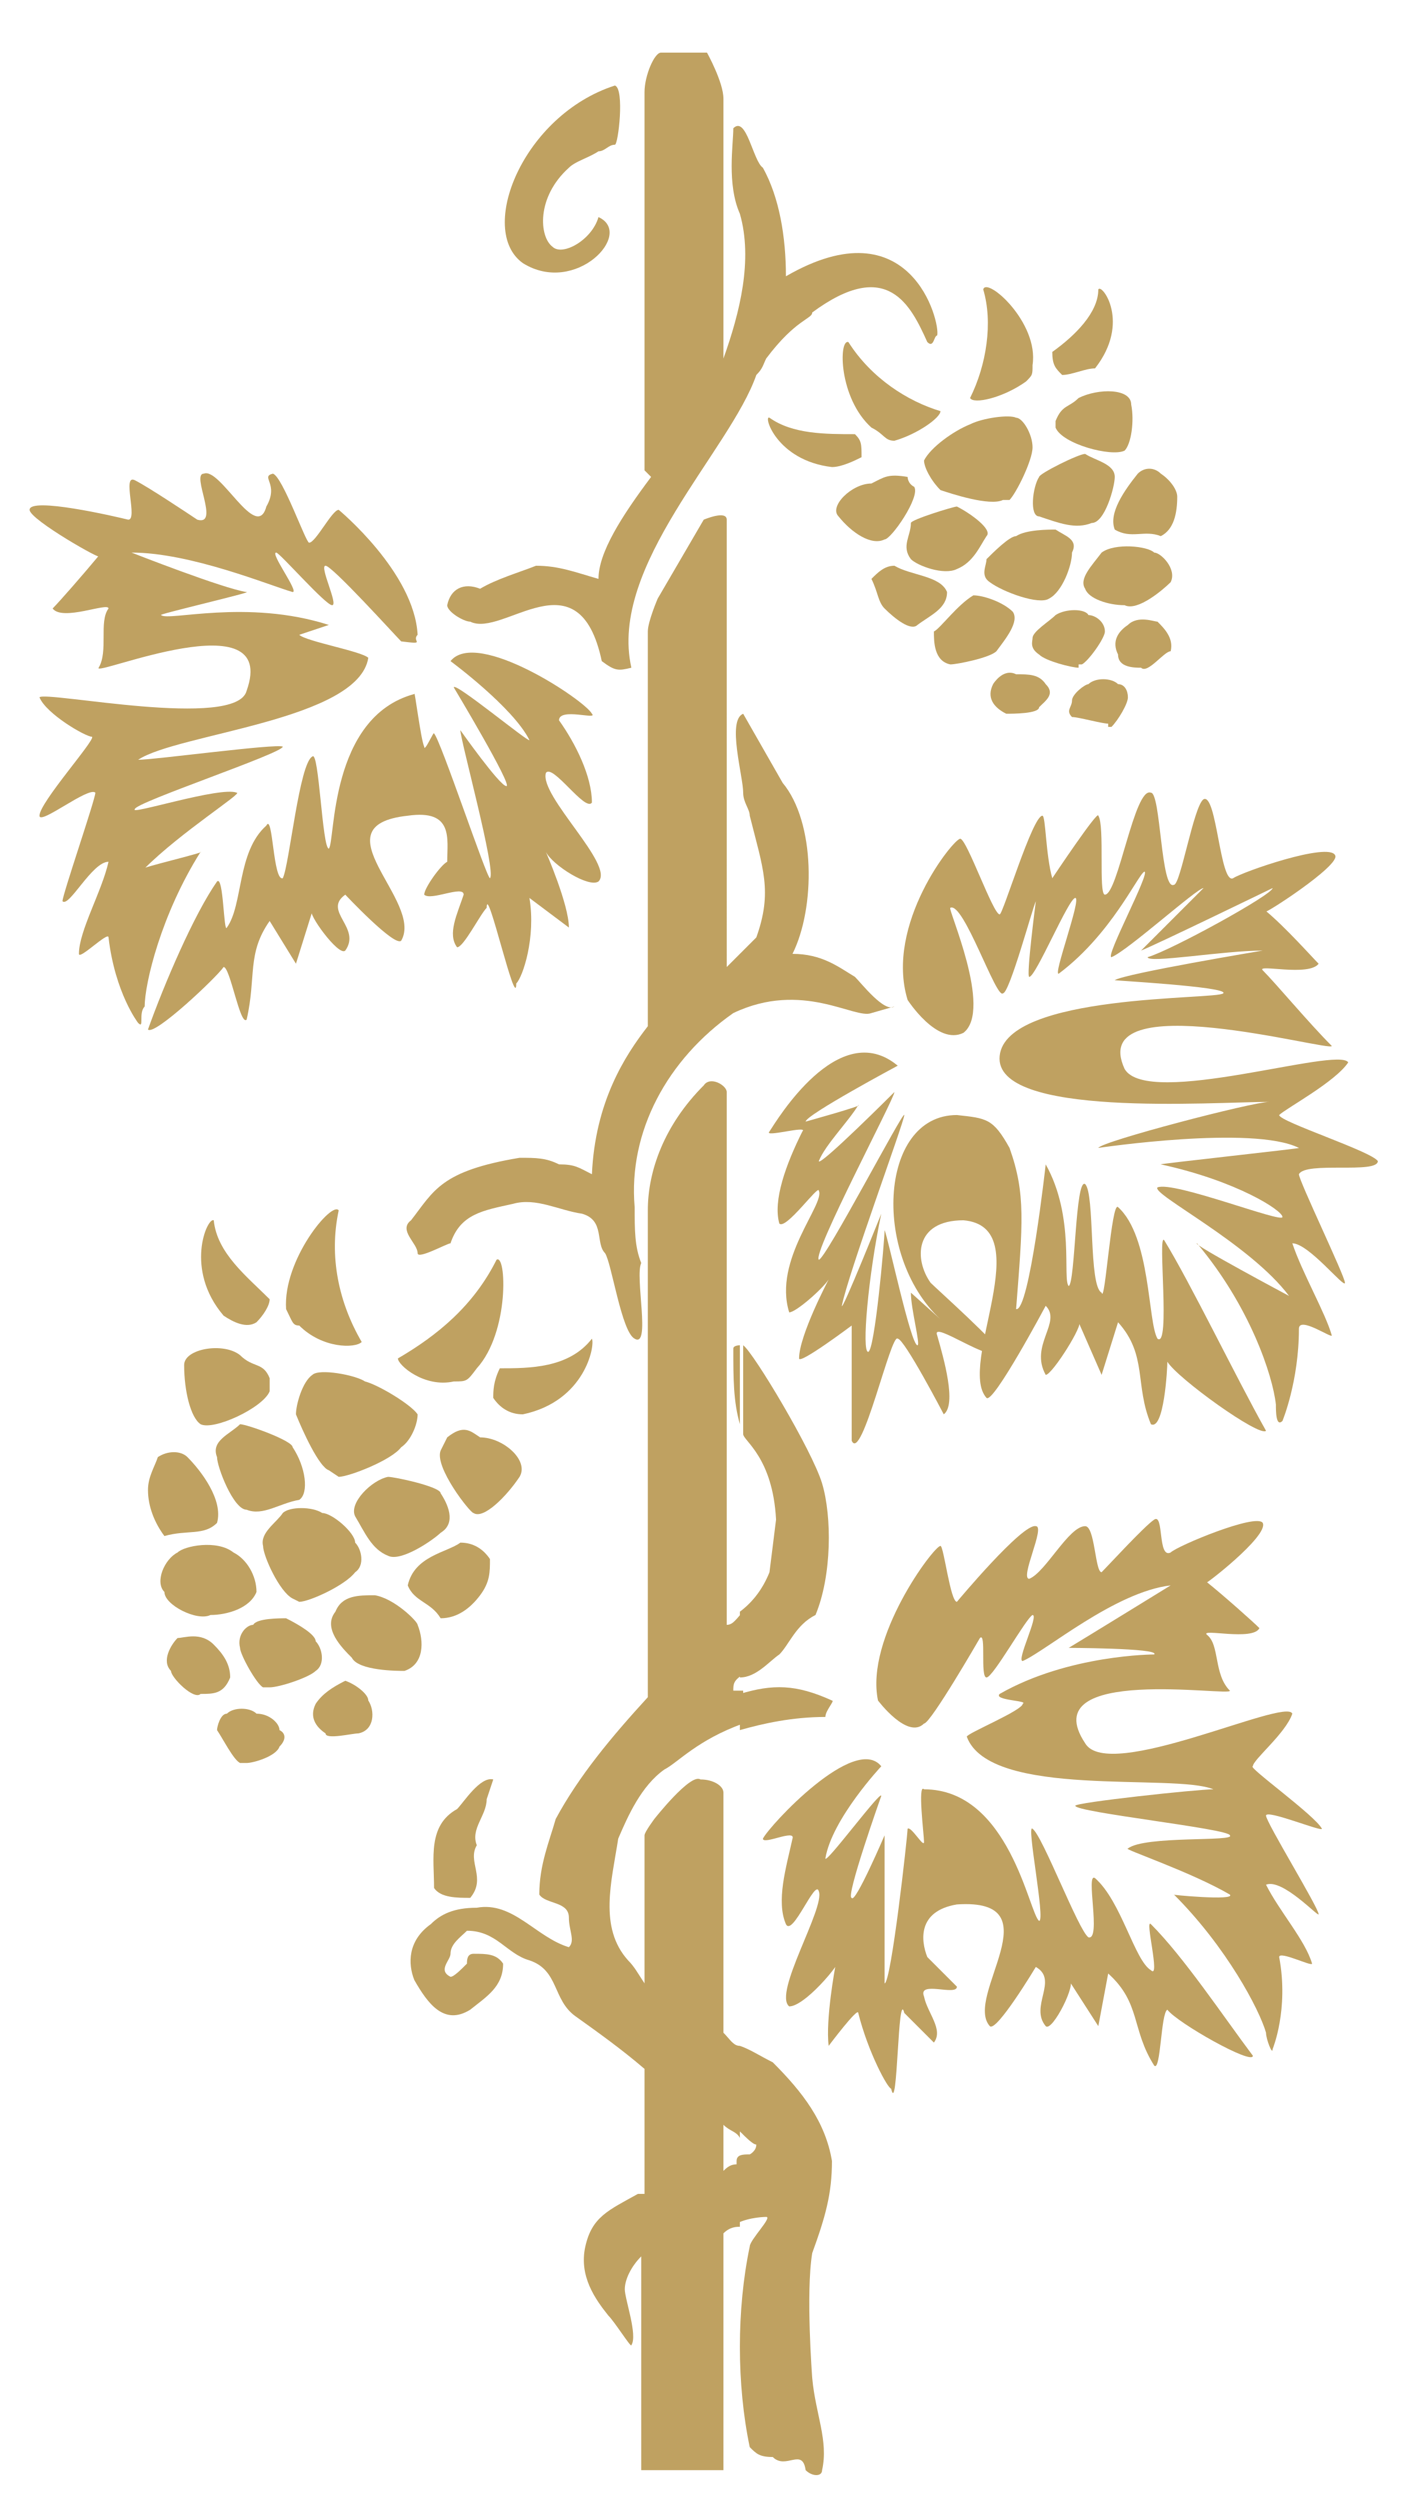 <svg id="Warstwa_1" xmlns="http://www.w3.org/2000/svg" viewBox="0 0 43 76"><style>.st0{fill:#bfa161}</style><path id="XMLID_53_" class="st0" d="M18.7 4.4c-.2 0-.3.2-.5.2-.3.2-.7.3-.9.5-1 .9-.9 2.1-.5 2.4.3.3 1.2-.2 1.4-.9 1.1.5-.7 2.4-2.3 1.4-1.4-1 0-4.5 2.8-5.4.3.1.1 1.8 0 1.8"/><path id="XMLID_52_" class="st0" d="M9.4 16.5c.2 0 .7-1 .9-1 0 0 2.3 1.9 2.4 3.8-.2.2.3.3-.5.2-.2-.2-2.1-2.3-2.3-2.3-.2 0 .4 1.2.2 1.2s-1.6-1.6-1.7-1.6c-.2 0 .7 1.2.5 1.2-.7-.2-3.1-1.2-4.9-1.2 0 0 2.8 1.1 3.5 1.2.2 0-2.8.7-2.6.7.2.2 2.6-.5 5.1.3l-.9.3c.2.2 1.9.5 2.1.7-.3 1.9-5.8 2.3-7 3.1.5 0 4.2-.5 4.4-.4 0 .2-4.5 1.7-4.5 1.9-.2.2 2.6-.7 3.1-.5.2 0-1.7 1.2-2.8 2.3-.2 0 1.9-.5 1.7-.5-1.2 1.9-1.7 4-1.7 4.7-.2.2 0 .7-.2.5 0 0-.7-.9-.9-2.6 0-.2-.9.7-.9.5 0-.7.7-1.9.9-2.8-.5 0-1.2 1.4-1.4 1.2 0-.2 1-3.1 1-3.3-.2-.2-1.7 1-1.7.7 0-.4 1.7-2.3 1.6-2.4-.2 0-1.4-.7-1.6-1.2.2-.2 6 1 6.3-.2 1-2.8-4.7-.4-4.5-.7.3-.5 0-1.4.3-1.8 0-.2-1.4.4-1.7 0 .2-.2.9-1 1.4-1.6.2.2-2.1-1.1-2.1-1.4 0-.4 2.6.2 3 .3.3 0-.2-1.4.2-1.2.4.2 1.6 1 1.9 1.2.7.2-.2-1.4.2-1.4.5-.2 1.6 2.1 1.9 1 .4-.7-.2-.9.2-1 .3.1 1 2.1 1.1 2.1"/><path id="XMLID_51_" class="st0" d="M18 21.7c.2.2-1-.2-1 .2.5.7 1 1.7 1 2.5-.2.3-1.2-1.2-1.4-.9-.2.7 2.1 2.8 1.6 3.3-.3.2-1.4-.5-1.6-.9 0 0 .7 1.6.7 2.3l-1.2-.9c.2 1.2-.2 2.4-.4 2.6 0 .9-.9-3.1-.9-2.3-.2.2-.7 1.2-.9 1.2-.3-.4 0-1 .2-1.6 0-.3-1 .2-1.2 0 0-.2.5-.9.7-1 0-.7.2-1.6-1.2-1.4-2.8.3.5 2.6-.2 3.8-.2.2-1.7-1.4-1.7-1.4-.7.5.5 1 0 1.7-.2.2-1.2-1.2-1-1.2L9 29.3 8.2 28c-.7 1-.4 1.7-.7 3-.2.2-.5-1.6-.7-1.6-.2.3-2.1 2.1-2.3 1.9.5-1.4 1.4-3.5 2.1-4.5.2-.2.2 1.6.3 1.4.5-.7.3-2.3 1.2-3.1.2-.4.2 1.7.5 1.6.2-.4.5-3.5.9-3.7.2-.2.3 2.8.5 2.8.2-.2 0-4 2.6-4.7 0-.2.2 1.4.3 1.6 0 .2.3-.5.3-.4.2.2 1.6 4.4 1.7 4.4.2-.2-.9-4.2-.9-4.5 0 0 1.2 1.7 1.4 1.7.2 0-1.6-3-1.6-3 0-.2 2.3 1.7 2.3 1.6-.5-1-2.4-2.4-2.4-2.4.8-1 4.1 1.2 4.3 1.6"/><path id="XMLID_50_" class="st0" d="M29.1 48.7c-.2 0-.4-1.7-.5-1.7-.2 0-2.3 2.8-1.9 4.7 0 0 .9 1.2 1.4.7.2 0 1.7-2.6 1.7-2.6.2-.2 0 1.2.2 1.2s1.2-1.8 1.4-1.9c.2 0-.5 1.4-.3 1.4.7-.3 2.8-2.1 4.5-2.3 0 0-2.6 1.6-3.1 1.9-.2 0 2.8 0 2.6.2 0 0-2.6 0-4.7 1.2-.2.2.9.2.7.3 0 .2-1.7.9-1.7 1 .7 1.9 6.3 1.1 7.5 1.6-.5 0-4.2.4-4.2.5 0 .2 4.7.7 4.7.9.2.2-2.6 0-3.1.4-.2 0 1.9.7 3.1 1.4.2.2-1.9 0-1.7 0 1.6 1.6 2.6 3.5 2.8 4.2 0 .2.2.7.2.5 0 0 .5-1.2.2-2.8 0-.2 1 .3 1 .2-.2-.7-1-1.6-1.4-2.4.5-.2 1.6 1 1.6.9 0-.2-1.6-2.8-1.6-3 0-.2 1.7.5 1.7.4-.2-.4-2.3-1.9-2.1-1.9 0-.2 1-1 1.2-1.6-.2-.5-5.6 2.1-6.3.9-1.6-2.4 4.5-1.4 4.4-1.6-.5-.5-.3-1.4-.7-1.7-.2-.2 1.4.2 1.6-.2-.2-.2-1.1-1-1.6-1.4-.2.2 1.9-1.4 1.7-1.8-.2-.3-2.6.7-2.8.9-.4.2-.2-1.2-.5-1-.3.2-1.4 1.4-1.6 1.6-.2 0-.2-1.4-.5-1.4-.5 0-1.2 1.4-1.7 1.6-.3 0 .5-1.6.2-1.6-.4-.1-2.4 2.3-2.4 2.3"/><path id="XMLID_49_" class="st0" d="M23.2 55.9c0 .2 1-.3.9 0-.2.9-.5 1.9-.2 2.6.2.4.9-1.4 1-1 .2.5-1.4 3.1-.9 3.5.4 0 1.2-.9 1.4-1.2 0 0-.3 1.6-.2 2.4 0 0 .9-1.2.9-1 .3 1.2.9 2.3 1 2.3.2.9.2-3.1.4-2.3l.9.9c.3-.4-.2-.9-.3-1.4-.2-.5 1 0 1-.3l-.9-.9c-.2-.5-.3-1.4.9-1.6 3-.2.2 2.8 1 3.7.2.2 1.4-1.8 1.4-1.8.7.4-.2 1.2.3 1.8.2.2 1-1.4.7-1.4l.9 1.4.3-1.6c1 .9.7 1.7 1.4 2.8.2.2.2-1.6.4-1.7.3.4 2.6 1.7 2.6 1.4-.9-1.2-2.1-3-3.1-4-.2-.2.3 1.7 0 1.4-.5-.3-.9-2.1-1.7-2.8-.3-.2.2 1.9-.2 1.8-.3-.2-1.4-3.1-1.7-3.3-.2-.2.4 2.8.2 2.8-.3-.2-.9-4-3.5-4-.2-.2 0 1.4 0 1.6 0 .2-.4-.5-.5-.4 0 .2-.5 4.7-.7 4.7v-4.5s-.9 2.1-1 1.9c-.2 0 .9-3.1.9-3.1 0-.2-1.7 2.1-1.7 1.9.2-1.2 1.7-2.8 1.7-2.8-.8-1-3.4 1.8-3.6 2.2"/><path id="XMLID_48_" class="st0" d="M14.8 54.7c0 .5-.5.9-.3 1.4-.3.5.3 1-.2 1.6-.4 0-.9 0-1.1-.3 0-.9-.2-1.9.7-2.4.2-.2.7-1 1.1-.9l-.2.6z"/><path id="XMLID_47_" class="st0" d="M8.2 41.9v.4c-.2.5-1.7 1.2-2.1 1-.3-.2-.5-1-.5-1.8 0-.5 1.2-.7 1.7-.3.4.4.7.2.9.7"/><path id="XMLID_46_" class="st0" d="M13.6 43.7l-.2.4c-.2.5.9 1.9 1 1.9.3.2 1-.5 1.4-1.1.3-.5-.5-1.2-1.2-1.2-.3-.2-.5-.4-1 0"/><path id="XMLID_45_" class="st0" d="M6.6 46.3c-.4.4-.9.2-1.6.4-.3-.4-.5-.9-.5-1.4 0-.4.2-.7.3-1 .3-.2.7-.2.9 0 .4.4 1.1 1.3.9 2"/><path id="XMLID_44_" class="st0" d="M12.4 48.2c.2.5.7.5 1 1 .5 0 .9-.3 1.2-.7.3-.4.3-.7.3-1.1-.2-.3-.5-.5-.9-.5-.4.3-1.4.4-1.6 1.3"/><path id="XMLID_43_" class="st0" d="M13.4 45.4c.2.3.5.9 0 1.2-.2.2-1.2.9-1.6.7-.5-.2-.7-.7-1-1.2-.2-.4.5-1.1 1-1.2.2 0 1.6.3 1.6.5"/><path id="XMLID_42_" class="st0" d="M7.3 43.3c-.3.3-.9.5-.7 1 0 .3.5 1.6.9 1.6.5.2 1-.2 1.6-.3.3-.2.2-1-.2-1.6 0-.2-1.4-.7-1.6-.7"/><path id="XMLID_41_" class="st0" d="M5.4 49.8c-.2.2-.5.7-.2 1 0 .2.7.9.9.7.4 0 .7 0 .9-.5 0-.4-.2-.7-.5-1-.4-.4-.9-.2-1.1-.2"/><path id="XMLID_40_" class="st0" d="M11.2 51.7c.2.3.2.9-.3 1-.2 0-1 .2-1 0-.3-.2-.5-.5-.3-.9.2-.3.5-.5.9-.7.3.1.7.4.7.6"/><path id="XMLID_39_" class="st0" d="M14.5 41.6c-.3.4-.3.4-.7.4-.9.2-1.7-.5-1.7-.7 1.2-.7 2.3-1.6 3-3 .3-.2.4 2.2-.6 3.3"/><path id="XMLID_38_" class="st0" d="M15.9 43c-.4 0-.7-.2-.9-.5 0-.2 0-.5.2-.9.9 0 2.1 0 2.8-.9.1.2-.2 1.9-2.1 2.3"/><path id="XMLID_37_" class="st0" d="M8.7 39.8c.2.4.2.5.4.5.7.7 1.7.7 1.9.5-.7-1.2-1-2.6-.7-4-.2-.3-1.7 1.5-1.6 3"/><path id="XMLID_36_" class="st0" d="M6.8 40c.3.2.7.4 1 .2.2-.2.4-.5.4-.7-.7-.7-1.6-1.4-1.7-2.4-.2-.1-.9 1.5.3 2.9"/><path id="XMLID_35_" class="st0" d="M10.3 44.9c.3 0 1.6-.5 1.9-.9.3-.2.5-.7.5-1-.2-.3-1.2-.9-1.6-1-.3-.2-1.4-.4-1.6-.2-.3.2-.5.9-.5 1.2.2.5.7 1.6 1 1.7l.3.2z"/><path id="XMLID_34_" class="st0" d="M9.1 48.7c.3 0 1.4-.5 1.7-.9.3-.2.2-.7 0-.9 0-.3-.7-.9-1-.9-.3-.2-1-.2-1.2 0-.2.3-.7.6-.6 1 0 .3.5 1.4.9 1.6l.2.1z"/><path id="XMLID_33_" class="st0" d="M8.2 51.3c.3 0 1.2-.3 1.4-.5.3-.2.2-.7 0-.9 0-.2-.5-.5-.9-.7-.2 0-.9 0-1 .2-.2 0-.5.3-.4.7 0 .2.5 1.1.7 1.2h.2z"/><path id="XMLID_32_" class="st0" d="M7.5 53.6c.2 0 .9-.2 1-.5.2-.2.2-.4 0-.5 0-.2-.3-.5-.7-.5-.2-.2-.7-.2-.9 0-.2 0-.3.4-.3.5.2.3.5.9.7 1h.2z"/><path id="XMLID_31_" class="st0" d="M5.4 47.2c-.4.2-.7.9-.4 1.2 0 .4 1 .9 1.4.7.5 0 1.2-.2 1.4-.7 0-.5-.3-1-.7-1.2-.5-.4-1.5-.2-1.7 0"/><path id="XMLID_30_" class="st0" d="M12.7 49.4c.2.5.2 1.2-.4 1.4-.2 0-1.4 0-1.6-.4-.3-.3-.9-.9-.5-1.4.2-.5.7-.5 1.2-.5.6.1 1.3.8 1.3.9"/><path id="XMLID_29_" class="st0" d="M32.1 12.8v.2c.2.5 1.7.9 2.1.7.2-.2.3-.9.2-1.4 0-.5-1-.5-1.6-.2-.3.3-.5.2-.7.7"/><path id="XMLID_28_" class="st0" d="M27.6 14.5s0 .2.2.3c.2.3-.7 1.6-.9 1.6-.4.2-1-.2-1.4-.7-.3-.3.4-1 1-1 .4-.2.5-.3 1.1-.2"/><path id="XMLID_27_" class="st0" d="M33.9 16.1c.5.3.9 0 1.4.2.4-.2.5-.7.5-1.2 0-.2-.2-.5-.5-.7-.2-.2-.5-.2-.7 0-.4.5-.9 1.2-.7 1.7"/><path id="XMLID_26_" class="st0" d="M28.8 18c0 .5-.5.7-.9 1-.2.2-.7-.2-1-.5-.2-.2-.2-.5-.4-.9.2-.2.4-.4.7-.4.5.3 1.4.3 1.6.8"/><path id="XMLID_25_" class="st0" d="M27.7 15.9c0 .4-.3.7 0 1.1.2.2 1 .5 1.4.3.5-.2.7-.7.9-1 .2-.2-.5-.7-.9-.9-.1 0-1.4.4-1.4.5"/><path id="XMLID_24_" class="st0" d="M33 13.8c.3.2.9.3.9.7 0 .3-.3 1.4-.7 1.4-.5.2-1 0-1.6-.2-.3 0-.2-.9 0-1.2 0-.1 1.2-.7 1.4-.7"/><path id="XMLID_23_" class="st0" d="M35.2 18.9c.2.2.5.5.4.9-.2 0-.7.7-.9.5-.2 0-.7 0-.7-.4-.2-.4 0-.7.3-.9.3-.3.8-.1.9-.1"/><path id="XMLID_22_" class="st0" d="M30.2 20.8c-.2.4 0 .7.4.9.2 0 1 0 1-.2.2-.2.5-.4.2-.7-.2-.3-.5-.3-.9-.3-.4-.2-.7.3-.7.3"/><path id="XMLID_21_" class="st0" d="M26.5 13c.4.2.4.4.7.4.7-.2 1.4-.7 1.4-.9-1-.3-2.1-1-2.8-2.1-.3-.1-.3 1.7.7 2.6"/><path id="XMLID_20_" class="st0" d="M25.3 14.2c.3 0 .7-.2.9-.3 0-.4 0-.5-.2-.7-.9 0-1.9 0-2.6-.5-.2-.1.2 1.3 1.9 1.5"/><path id="XMLID_19_" class="st0" d="M31.4 11.1c0 .3 0 .3-.2.5-.7.5-1.6.7-1.7.5.5-1 .7-2.3.4-3.3.1-.4 1.7 1 1.5 2.3"/><path id="XMLID_18_" class="st0" d="M33.3 11.2c-.3 0-.7.2-1 .2-.2-.2-.3-.3-.3-.7.7-.5 1.4-1.2 1.4-1.9.1-.2 1 1-.1 2.4"/><path id="XMLID_17_" class="st0" d="M30.5 15.2c-.4.2-1.6-.2-1.9-.3-.3-.3-.5-.7-.5-.9.2-.4.9-.9 1.4-1.1.4-.2 1.2-.3 1.4-.2.2 0 .5.5.5.9s-.5 1.4-.7 1.6h-.2z"/><path id="XMLID_16_" class="st0" d="M31.9 18.2c-.3.2-1.4-.2-1.8-.5-.3-.2-.1-.5-.1-.7.2-.2.7-.7.9-.7.3-.2 1-.2 1.2-.2.3.2.7.3.5.7 0 .4-.3 1.2-.7 1.4z"/><path id="XMLID_15_" class="st0" d="M32.8 20.3c-.2 0-1-.2-1.2-.4-.3-.2-.2-.4-.2-.5 0-.2.5-.5.7-.7.3-.2.9-.2 1 0 .2 0 .5.2.5.5 0 .2-.5.9-.7 1h-.1z"/><path id="XMLID_14_" class="st0" d="M33.7 22c-.2 0-.9-.2-1.1-.2-.2-.2 0-.3 0-.5s.4-.5.5-.5c.2-.2.7-.2.9 0 .2 0 .3.2.3.4s-.3.7-.5.9h-.1z"/><path id="XMLID_13_" class="st0" d="M35.1 16.8c.2 0 .7.5.5.9-.2.2-1 .9-1.4.7-.5 0-1.1-.2-1.2-.5-.2-.3.2-.7.5-1.1.4-.3 1.4-.2 1.6 0"/><path id="XMLID_12_" class="st0" d="M28.4 19.2c0 .3 0 .9.5 1 .2 0 1.2-.2 1.4-.4.3-.4.7-.9.5-1.2-.3-.3-.9-.5-1.2-.5-.5.3-1 1-1.2 1.1"/><path id="XMLID_11_" class="st0" d="M30.4 27.8c-.2 0-1-2.3-1.2-2.3-.2 0-2.3 2.6-1.6 4.9 0 0 .9 1.4 1.7 1 .9-.7-.5-3.8-.4-3.8.4-.2 1.4 2.8 1.6 2.6.2 0 .9-2.6 1-2.8 0 0-.3 2.3-.2 2.3.2 0 1.2-2.4 1.4-2.4.2 0-.7 2.4-.5 2.3 1.6-1.2 2.4-3 2.6-3.1.2 0-1.2 2.6-1 2.6.5-.2 2.6-2.1 2.8-2.1l-1.9 1.9c.5-.2 4-1.9 4-1.9 0 .2-3.1 1.9-3.8 2.1 0 .2 2.3-.2 3.5-.2 0 0-4.2.7-4.5.9-.2 0 3.5.2 3.3.4-.2.2-6.6 0-6.8 1.9-.2 1.9 6.5 1.4 8.2 1.4-.5 0-5.1 1.2-5.2 1.4 0 0 4.7-.7 6.1 0 .2 0-4.4.5-4.2.5 2.3.5 3.7 1.4 3.7 1.6 0 .2-3.3-1.1-3.8-.9-.2.2 2.8 1.7 4 3.3 0 0-3-1.6-2.8-1.6 1.6 1.9 2.3 4 2.4 4.9 0 .2 0 .7.2.5 0 0 .5-1.2.5-2.8 0-.4 1 .3 1 .2-.2-.7-.9-1.9-1.2-2.8.5 0 1.6 1.4 1.6 1.2 0-.2-1.4-3.1-1.4-3.3.2-.4 2.4 0 2.4-.4-.2-.3-3-1.2-3-1.4.2-.2 1.7-1 2.1-1.6-.3-.5-6.1 1.4-6.8.2-1.2-2.6 6.3-.5 6.3-.7-.7-.7-1.7-1.9-2.1-2.3-.2-.2 1.4.2 1.7-.2-.2-.2-1-1.1-1.6-1.6-.2.2 2.3-1.4 2.1-1.7-.2-.4-2.8.5-3.1.7-.4.2-.5-2.6-.9-2.4-.3.2-.7 2.6-.9 2.6-.4.2-.4-2.8-.7-2.8-.5-.2-1 3.1-1.4 3.1-.2 0 0-2.1-.2-2.4 0-.2-1.4 1.9-1.4 1.9-.2-.7-.2-1.9-.3-1.9-.3 0-1.2 3-1.3 3"/><path id="XMLID_10_" class="st0" d="M23.4 34.4c-.2.2 1.2-.2 1 0-.5 1-.9 2.1-.7 2.8.2.2 1.2-1.2 1.2-1 .2.4-1.4 2.1-.9 3.7.2 0 1-.7 1.2-1 0 0-.9 1.7-.9 2.4 0 .2 1.6-1 1.6-1v3.5c.3.7 1.2-3.3 1.4-3.1.2 0 1.4 2.3 1.4 2.3.4-.3 0-1.7-.2-2.4-.2-.5 1.7.9 1.9.5 0-.2-1.9-1.9-2.1-2.1-.5-.7-.5-1.9 1-1.9 2.3.2-.2 4.4.7 5.4.2.2 1.8-2.8 1.8-2.8.5.5-.5 1.2 0 2.1.2 0 1.2-1.6 1-1.6l.7 1.6.5-1.6c.9 1 .5 1.9 1 3.1.4.2.5-1.7.5-1.9.3.5 2.8 2.3 3 2.1-.9-1.6-2.3-4.5-3.1-5.8-.2-.2.2 3.3-.2 3-.3-.5-.2-3.1-1.2-4-.2-.2-.4 3-.5 2.6-.4-.2-.2-3-.5-3.3-.3-.2-.3 3-.5 3.1-.2-.2.2-2.1-.7-3.7 0 0-.5 4.5-.9 4.4.2-2.6.3-3.5-.2-4.9-.5-.9-.7-.9-1.6-1-2.4 0-2.6 4.4-.4 6.3l-1-.9c0 .5.3 1.6.2 1.6-.2 0-.9-3.3-1-3.5 0 .3-.3 3.7-.5 3.7s0-2.3.4-4.2c0 0-1.2 3-1.2 2.8.2-1 1.9-5.6 1.9-5.8 0-.2-2.4 4.4-2.6 4.4-.2-.2 2.3-4.9 2.3-5.1 0 0-2.3 2.3-2.3 2.1.2-.5.9-1.2 1.2-1.7.2 0-1.6.5-1.6.5 0-.2 2.8-1.7 2.8-1.7-1.8-1.5-3.7 1.7-3.9 2"/><path id="XMLID_4_" class="st0" d="M22.5 40.9v2.4c-.2-.7-.2-1.4-.2-2.3 0-.1.2-.1.2-.1m0 21.3c-.2 0-.3-.2-.5-.4v-7.3c0-.2-.3-.4-.7-.4-.3-.2-1.4 1.2-1.4 1.2s-.3.4-.3.5v4.5c-.2-.3-.3-.5-.5-.7-.9-1-.5-2.4-.3-3.7.3-.7.7-1.6 1.4-2.1.4-.2 1-.9 2.4-1.4v-1h-.3c0-.2 0-.3.3-.5V49c-.2.2-.3.4-.5.4V33.2c0-.2-.5-.5-.7-.2-1.2 1.2-1.7 2.6-1.7 3.8v14.8c-1.1 1.2-2.1 2.4-2.8 3.7-.2.7-.5 1.4-.5 2.3.2.3.9.2.9.7 0 .4.2.7 0 .9-1-.3-1.7-1.4-2.8-1.2-.7 0-1.1.2-1.4.5-.7.5-.7 1.2-.5 1.7.4.7.9 1.4 1.7.9.5-.4 1-.7 1-1.4-.2-.3-.5-.3-.9-.3-.2 0-.2.2-.2.3-.2.2-.4.4-.5.4-.4-.2 0-.5 0-.7 0-.3.3-.5.5-.7.9 0 1.2.7 1.9.9.9.3.7 1.2 1.4 1.7s1.4 1 2.1 1.6v3.8h-.2c-.9.5-1.4.7-1.6 1.6-.2.9.3 1.6.7 2.1.2.2.7 1 .7.9.2-.3-.2-1.4-.2-1.7 0-.3.2-.7.5-1v6.5H22v-7.2c.2-.2.4-.2.5-.2v-1.9c-.2 0-.3 0-.5.2v-1.4c.2.2.4.2.5.4v-2.8zm0-11.2c.5 0 .9-.5 1.2-.7.3-.3.5-.9 1.1-1.2.5-1.2.5-3 .2-4s-2.1-4-2.4-4.2V43.6c0 .2.9.7 1 2.6l-.2 1.6c-.2.5-.5.9-.9 1.2v2zm0 1.6c.7-.2 1.6-.4 2.6-.4 0-.2.3-.5.2-.5-1.1-.5-1.8-.5-2.8-.2v1.1zm2.8 13.1c-.2-1.2-.9-2.1-1.8-3-.4-.2-.7-.4-1-.5v2.6c.2.2.4.4.5.4 0 .2-.2.3-.2.3-.2 0-.4 0-.4.2v1.9c.4-.2.9-.2.9-.2.2 0-.5.7-.5.9-.4 1.9-.4 4.2 0 6.1.2.2.3.3.7.3.4.4.9-.3 1 .4.2.2.5.2.5 0 .2-.9-.2-1.7-.3-2.8 0 0-.2-2.6 0-3.8.4-1.1.6-1.8.6-2.8z"/><path id="XMLID_3_" class="st0" d="M26 29.7c-.5-.3-1-.7-1.9-.7.7-1.4.7-4-.3-5.2l-1.2-2.1c-.5.2 0 1.9 0 2.4 0 .3.2.5.2.7.4 1.6.7 2.3.2 3.7l-.9.9V15.8c0-.3-.7 0-.7 0L20 18.2s-.3.7-.3 1v12c-.7.9-1.6 2.3-1.7 4.5-.4-.2-.5-.3-1-.3-.4-.2-.7-.2-1.2-.2-2.4.4-2.6 1-3.3 1.9-.4.3.2.7.2 1 0 .2.9-.3 1-.3.3-.9 1-1 1.9-1.2.7-.2 1.4.2 2.1.3.7.2.4.9.7 1.2.2.3.5 2.4.9 2.6.5.3 0-1.9.2-2.3-.2-.5-.2-1-.2-1.7-.2-2.3 1-4.5 3-5.9 2.1-1 3.7.2 4.2 0l.7-.2c-.3.2-1-.7-1.2-.9"/><path id="XMLID_2_" class="st0" d="M23.9 8.4c0-1.2-.2-2.4-.7-3.3-.3-.2-.5-1.6-.9-1.2 0 .5-.2 1.7.2 2.6.4 1.4 0 3-.5 4.4V3c0-.5-.5-1.4-.5-1.4h-1.4c-.2 0-.5.7-.5 1.2v11.5l.2.2c-.9 1.2-1.6 2.3-1.6 3.1-.7-.2-1.2-.4-1.9-.4-.5.2-1.2.4-1.7.7-.5-.2-.9 0-1 .5 0 .2.5.5.7.5 1 .5 3.3-2.1 4 1.2.4.3.5.3.9.2-.7-3.1 3-6.6 3.8-8.9.2-.2.2-.3.3-.5.9-1.2 1.4-1.2 1.4-1.4 2.3-1.7 3-.2 3.5.9.2.2.2-.2.3-.2.1-.4-.8-4-4.6-1.8"/></svg>